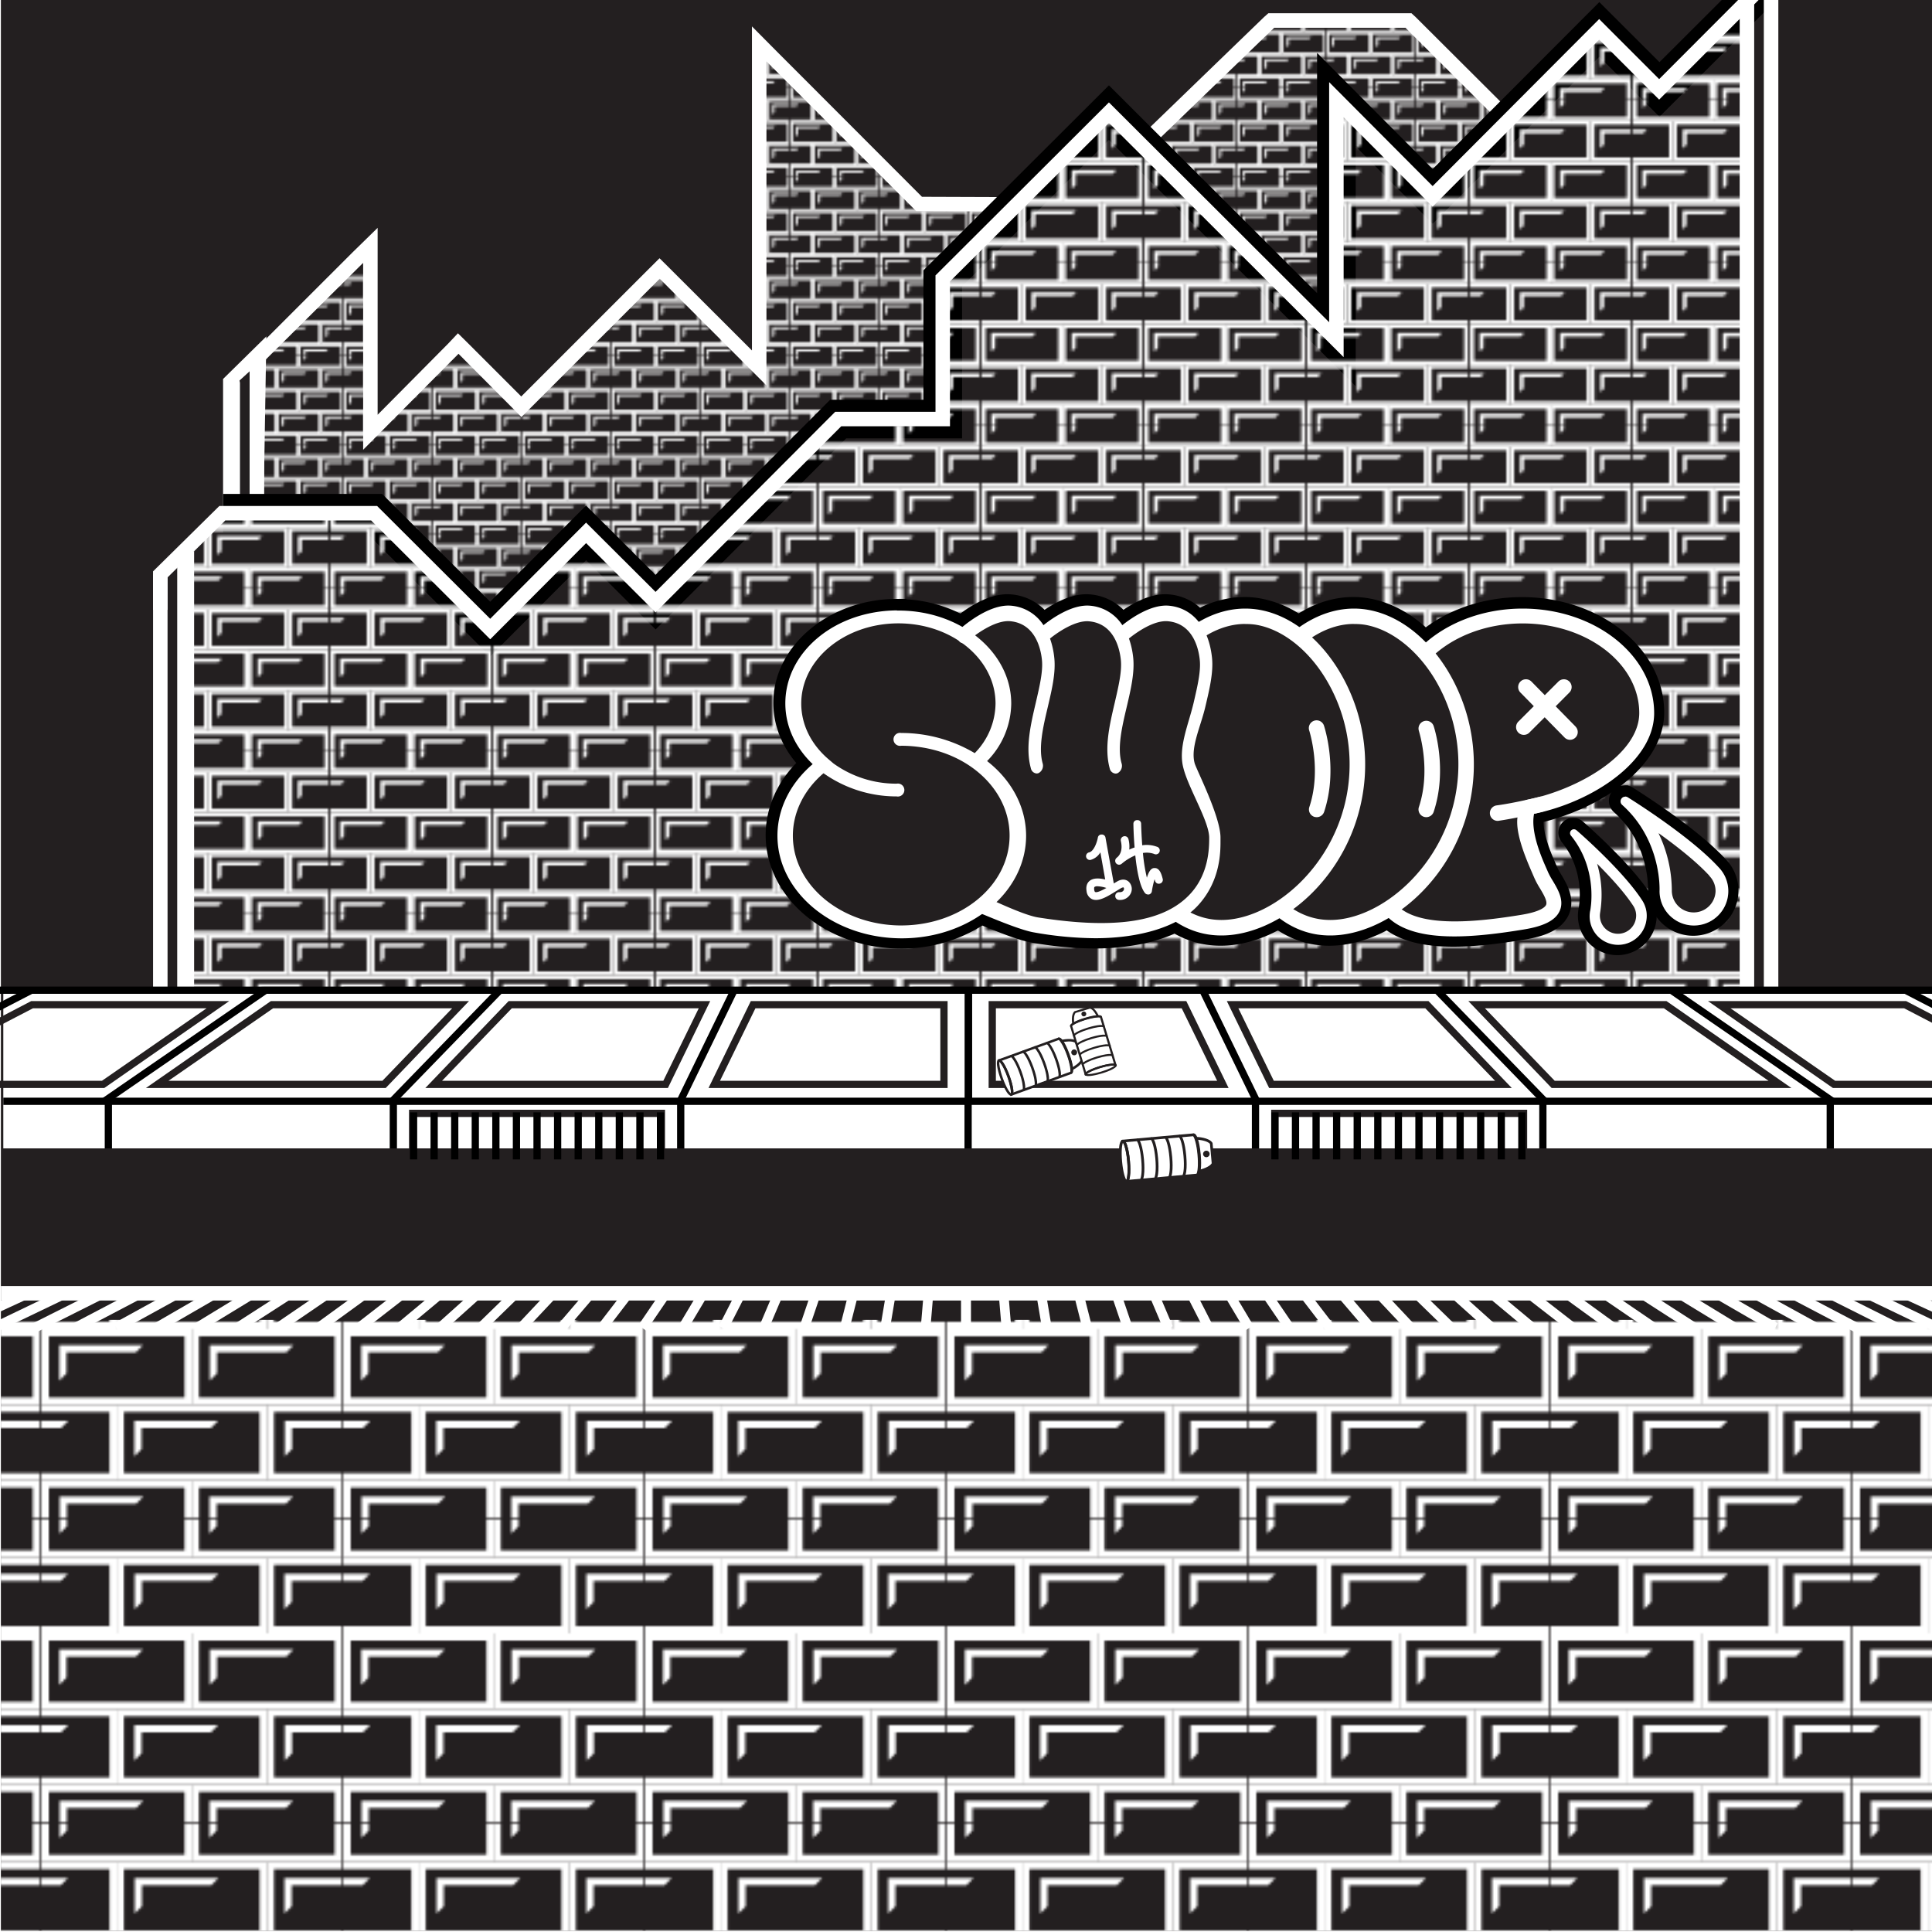 <svg xmlns="http://www.w3.org/2000/svg" xmlns:xlink="http://www.w3.org/1999/xlink" viewBox="0 0 800 800"><defs><style>.a,.e,.f,.h,.k{fill:none;}.b,.j{fill:#fff;}.c{fill:#231f20;}.d{fill:url(#a);}.e,.f{stroke:#fff;}.e,.f,.h,.j,.k{stroke-miterlimit:10;}.e{stroke-width:6px;}.f{stroke-width:4px;}.g{fill:url(#b);}.h,.j,.k{stroke:#000;}.h{stroke-width:16px;}.i{fill:url(#c);}.j{stroke-width:9px;}.k{stroke-width:3px;}</style><pattern id="a" width="124.34" height="125.33" patternTransform="translate(1267.21 125.33)" patternUnits="userSpaceOnUse" viewBox="0 0 124.34 125.33"><rect class="a" width="124.34" height="125.33"/><path class="b" d="M124.34,109.67H62.17V141h62.17Zm-59.19,3h56.2V138H65.15Z"/><polygon class="b" points="72.47 128.03 72.47 119.33 101.17 119.33 104.15 116.35 69.49 116.35 69.49 131.02 72.47 128.03"/><path class="b" d="M62.17,109.67H0V141H62.17ZM3,112.65h56.2V138H3Z"/><polygon class="b" points="10.45 128.03 10.45 119.33 39.15 119.33 42.13 116.35 7.46 116.35 7.46 131.02 10.45 128.03"/><path class="b" d="M93.25,78.33H31.08v31.33H93.25Zm-59.19,3h56.2v25.36H34.07Z"/><path class="b" d="M155.42,78.33H93.25v31.33h62.17Zm-59.19,3h56.2v25.36H96.24Z"/><polygon class="b" points="41.39 96.7 41.39 88 70.08 88 73.07 85.02 38.4 85.02 38.4 99.68 41.39 96.7"/><polygon class="b" points="103.7 96.7 103.7 88 132.4 88 135.39 85.02 100.72 85.02 100.72 99.68 103.7 96.7"/><path class="b" d="M31.08,78.33H-31.08v31.33H31.08Zm-59.19,3H28.1v25.36H-28.1Z"/><polygon class="b" points="-20.64 96.7 -20.64 88 8.06 88 11.05 85.02 -23.62 85.02 -23.62 99.68 -20.64 96.7"/><path class="b" d="M62.17,47H0V78.33H62.17ZM3,50h56.2V75.35H3Z"/><path class="b" d="M124.34,47H62.17V78.33h62.17ZM65.15,50h56.2V75.35H65.15Z"/><polygon class="b" points="10.3 65.36 10.3 56.67 39 56.67 41.98 53.68 7.32 53.68 7.32 68.35 10.3 65.36"/><polygon class="b" points="72.62 65.36 72.62 56.67 101.32 56.67 104.3 53.68 69.64 53.68 69.64 68.35 72.62 65.36"/><path class="b" d="M155.42,15.67H93.25V47h62.17Zm-59.19,3h56.2V44H96.24Z"/><polygon class="b" points="103.56 34.03 103.56 25.33 132.25 25.33 135.24 22.35 100.57 22.35 100.57 37.02 103.56 34.03"/><path class="b" d="M31.08,15.67H-31.08V47H31.08Zm-59.19,3H28.1V44H-28.1Z"/><path class="b" d="M93.25,15.67H31.08V47H93.25Zm-59.19,3h56.2V44H34.07Z"/><polygon class="b" points="-20.78 34.03 -20.78 25.33 7.92 25.33 10.9 22.35 -23.77 22.35 -23.77 37.02 -20.78 34.03"/><polygon class="b" points="41.53 34.03 41.53 25.33 70.23 25.33 73.22 22.35 38.55 22.35 38.55 37.02 41.53 34.03"/><path class="b" d="M124.34-15.67H62.17V15.67h62.17Zm-59.19,3h56.2V12.68H65.15Z"/><polygon class="b" points="72.47 2.7 72.47 -6 101.17 -6 104.15 -8.98 69.49 -8.98 69.49 5.68 72.47 2.7"/><path class="b" d="M62.17-15.67H0V15.67H62.17ZM3-12.68h56.2V12.68H3Z"/><polygon class="b" points="10.45 2.7 10.45 -6 39.15 -6 42.13 -8.98 7.46 -8.98 7.46 5.68 10.45 2.7"/></pattern><pattern id="b" width="36.31" height="36.6" patternTransform="translate(290.48 36.6)" patternUnits="userSpaceOnUse" viewBox="0 0 36.31 36.6"><rect class="a" width="36.31" height="36.6"/><path class="b" d="M36.31,32H18.15v9.15H36.31ZM19,32.9H35.44V40.3H19Z"/><polygon class="b" points="21.16 37.39 21.16 34.85 29.54 34.85 30.41 33.98 20.29 33.98 20.29 38.26 21.16 37.39"/><path class="b" d="M18.15,32H0v9.15H18.15ZM.87,32.9H17.28V40.3H.87Z"/><polygon class="b" points="3.05 37.39 3.05 34.85 11.43 34.85 12.3 33.98 2.18 33.98 2.18 38.26 3.05 37.39"/><path class="b" d="M27.23,22.88H9.08V32H27.23Zm-17.28.87H26.36v7.41H9.95Z"/><path class="b" d="M45.39,22.88H27.23V32H45.39Zm-17.28.87H44.52v7.41H28.1Z"/><polygon class="b" points="12.09 28.24 12.09 25.7 20.47 25.7 21.34 24.83 11.21 24.83 11.21 29.11 12.09 28.24"/><polygon class="b" points="30.28 28.24 30.28 25.7 38.66 25.7 39.54 24.83 29.41 24.83 29.41 29.11 30.28 28.24"/><path class="b" d="M9.08,22.88H-9.08V32H9.08Zm-17.28.87H8.21v7.41H-8.21Z"/><polygon class="b" points="-6.03 28.24 -6.03 25.7 2.35 25.7 3.23 24.83 -6.9 24.83 -6.9 29.11 -6.03 28.24"/><path class="b" d="M18.15,13.73H0v9.15H18.15ZM.87,14.6H17.28V22H.87Z"/><path class="b" d="M36.31,13.73H18.15v9.15H36.31ZM19,14.6H35.44V22H19Z"/><polygon class="b" points="3.01 19.09 3.01 16.55 11.39 16.55 12.26 15.68 2.14 15.68 2.14 19.96 3.01 19.09"/><polygon class="b" points="21.21 19.09 21.21 16.55 29.59 16.55 30.46 15.68 20.33 15.68 20.33 19.96 21.21 19.09"/><path class="b" d="M45.39,4.58H27.23v9.15H45.39ZM28.1,5.45H44.52v7.41H28.1Z"/><polygon class="b" points="30.24 9.94 30.24 7.4 38.62 7.4 39.49 6.53 29.37 6.53 29.37 10.81 30.24 9.94"/><path class="b" d="M9.08,4.58H-9.08v9.15H9.08Zm-17.28.87H8.21v7.41H-8.21Z"/><path class="b" d="M27.23,4.58H9.08v9.15H27.23ZM9.95,5.45H26.36v7.41H9.95Z"/><polygon class="b" points="-6.07 9.94 -6.07 7.4 2.31 7.4 3.18 6.53 -6.94 6.53 -6.94 10.81 -6.07 9.94"/><polygon class="b" points="12.13 9.94 12.13 7.4 20.51 7.4 21.38 6.53 11.26 6.53 11.26 10.81 12.13 9.94"/><path class="b" d="M36.31-4.57H18.15V4.58H36.31ZM19-3.7H35.44V3.7H19Z"/><polygon class="b" points="21.16 0.79 21.16 -1.75 29.54 -1.75 30.41 -2.62 20.29 -2.62 20.29 1.66 21.16 0.79"/><path class="b" d="M18.15-4.57H0V4.58H18.15ZM.87-3.7H17.28V3.7H.87Z"/><polygon class="b" points="3.05 0.79 3.05 -1.75 11.43 -1.75 12.3 -2.62 2.18 -2.62 2.18 1.66 3.05 0.79"/></pattern><pattern id="c" width="62.17" height="62.67" patternTransform="translate(-469.79 -565.03) scale(1.07)" patternUnits="userSpaceOnUse" viewBox="0 0 62.17 62.67"><rect class="a" width="62.17" height="62.67"/><path class="b" d="M62.17,54.83H31.09V70.5H62.17ZM32.58,56.33h28.1V69H32.58Z"/><polygon class="b" points="36.24 64.02 36.24 59.67 50.59 59.67 52.08 58.17 34.74 58.17 34.74 65.51 36.24 64.02"/><path class="b" d="M31.09,54.83H0V70.5H31.09ZM1.49,56.33h28.1V69H1.49Z"/><polygon class="b" points="5.22 64.02 5.22 59.67 19.57 59.67 21.07 58.17 3.73 58.17 3.73 65.51 5.22 64.02"/><path class="b" d="M46.63,39.17H15.54V54.83H46.63ZM17,40.66h28.1V53.34H17Z"/><path class="b" d="M77.71,39.17H46.63V54.83H77.71ZM48.12,40.66h28.1V53.34H48.12Z"/><polygon class="b" points="20.69 48.35 20.69 44 35.04 44 36.53 42.51 19.2 42.51 19.2 49.84 20.69 48.35"/><polygon class="b" points="51.85 48.35 51.85 44 66.2 44 67.69 42.51 50.36 42.51 50.36 49.84 51.85 48.35"/><path class="b" d="M15.54,39.17H-15.54V54.83H15.54ZM-14,40.66H14V53.34H-14Z"/><polygon class="b" points="-10.32 48.35 -10.32 44 4.03 44 5.52 42.51 -11.81 42.51 -11.81 49.84 -10.32 48.35"/><path class="b" d="M31.09,23.5H0V39.17H31.09ZM1.49,25h28.1V37.68H1.49Z"/><path class="b" d="M62.17,23.5H31.09V39.17H62.17ZM32.58,25h28.1V37.68H32.58Z"/><polygon class="b" points="5.15 32.68 5.15 28.33 19.5 28.33 20.99 26.84 3.66 26.84 3.66 34.17 5.15 32.68"/><polygon class="b" points="36.31 32.68 36.31 28.33 50.66 28.33 52.15 26.84 34.82 26.84 34.82 34.17 36.31 32.68"/><path class="b" d="M77.71,7.83H46.63V23.5H77.71ZM48.12,9.33h28.1V22H48.12Z"/><polygon class="b" points="51.78 17.02 51.78 12.67 66.13 12.67 67.62 11.17 50.29 11.17 50.29 18.51 51.78 17.02"/><path class="b" d="M15.54,7.83H-15.54V23.5H15.54ZM-14,9.33H14V22H-14Z"/><path class="b" d="M46.63,7.83H15.54V23.5H46.63ZM17,9.33h28.1V22H17Z"/><polygon class="b" points="-10.39 17.02 -10.39 12.67 3.96 12.67 5.45 11.17 -11.88 11.17 -11.88 18.51 -10.39 17.02"/><polygon class="b" points="20.77 17.02 20.77 12.67 35.12 12.67 36.61 11.17 19.27 11.17 19.27 18.51 20.77 17.02"/><path class="b" d="M62.17-7.83H31.09V7.83H62.17ZM32.58-6.34h28.1V6.34H32.58Z"/><polygon class="b" points="36.24 1.35 36.24 -3 50.59 -3 52.08 -4.49 34.74 -4.49 34.74 2.84 36.24 1.35"/><path class="b" d="M31.09-7.83H0V7.83H31.09ZM1.49-6.34h28.1V6.34H1.49Z"/><polygon class="b" points="5.22 1.35 5.22 -3 19.57 -3 21.07 -4.49 3.73 -4.49 3.73 2.84 5.22 1.35"/></pattern></defs><title>alley-4</title><rect class="c" x="0.37" y="-0.48" width="800" height="800"/><rect class="d" x="0.37" y="546.52" width="800" height="253"/><line class="e" x1="0.37" y1="535.52" x2="800.37" y2="535.52"/><line class="f" x1="400" y1="550.02" x2="400" y2="535.52"/><line class="f" x1="383.25" y1="550" x2="384.47" y2="535.52"/><line class="f" x1="366.49" y1="549.99" x2="368.94" y2="535.52"/><line class="f" x1="349.74" y1="549.97" x2="353.41" y2="535.52"/><line class="f" x1="332.98" y1="549.96" x2="337.88" y2="535.52"/><line class="f" x1="316.23" y1="549.94" x2="322.35" y2="535.52"/><line class="f" x1="299.47" y1="549.92" x2="306.83" y2="535.52"/><line class="f" x1="282.72" y1="549.91" x2="291.3" y2="535.52"/><line class="f" x1="265.96" y1="549.89" x2="275.77" y2="535.52"/><line class="f" x1="249.21" y1="549.88" x2="260.24" y2="535.52"/><line class="f" x1="232.45" y1="549.86" x2="244.71" y2="535.52"/><line class="f" x1="215.7" y1="549.84" x2="229.18" y2="535.52"/><line class="f" x1="198.95" y1="549.83" x2="213.65" y2="535.52"/><line class="f" x1="182.19" y1="549.81" x2="198.12" y2="535.52"/><line class="f" x1="165.44" y1="549.8" x2="182.59" y2="535.52"/><line class="f" x1="148.68" y1="549.78" x2="167.06" y2="535.52"/><line class="f" x1="131.93" y1="549.76" x2="151.53" y2="535.52"/><line class="f" x1="115.17" y1="549.75" x2="136.01" y2="535.52"/><line class="f" x1="98.42" y1="549.73" x2="120.48" y2="535.52"/><line class="f" x1="81.66" y1="549.72" x2="104.95" y2="535.52"/><line class="f" x1="64.91" y1="549.7" x2="89.42" y2="535.52"/><line class="f" x1="48.15" y1="549.68" x2="73.89" y2="535.52"/><line class="f" x1="31.4" y1="549.67" x2="58.36" y2="535.52"/><line class="f" x1="14.65" y1="549.65" x2="42.83" y2="535.52"/><line class="f" x1="-2.11" y1="549.64" x2="27.3" y2="535.52"/><line class="f" x1="-18.86" y1="549.62" x2="11.77" y2="535.52"/><line class="f" x1="400" y1="550.02" x2="400" y2="535.52"/><line class="f" x1="416.75" y1="550" x2="415.53" y2="535.52"/><line class="f" x1="433.51" y1="549.99" x2="431.06" y2="535.52"/><line class="f" x1="450.26" y1="549.97" x2="446.59" y2="535.52"/><line class="f" x1="467.02" y1="549.96" x2="462.12" y2="535.52"/><line class="f" x1="483.77" y1="549.94" x2="477.65" y2="535.52"/><line class="f" x1="500.53" y1="549.92" x2="493.17" y2="535.52"/><line class="f" x1="517.28" y1="549.91" x2="508.7" y2="535.52"/><line class="f" x1="534.04" y1="549.89" x2="524.23" y2="535.52"/><line class="f" x1="550.79" y1="549.88" x2="539.76" y2="535.52"/><line class="f" x1="567.55" y1="549.86" x2="555.29" y2="535.52"/><line class="f" x1="584.3" y1="549.84" x2="570.82" y2="535.52"/><line class="f" x1="601.05" y1="549.83" x2="586.35" y2="535.52"/><line class="f" x1="617.81" y1="549.81" x2="601.88" y2="535.52"/><line class="f" x1="634.56" y1="549.8" x2="617.41" y2="535.52"/><line class="f" x1="651.32" y1="549.78" x2="632.94" y2="535.52"/><line class="f" x1="668.07" y1="549.76" x2="648.46" y2="535.52"/><line class="f" x1="684.83" y1="549.75" x2="663.99" y2="535.52"/><line class="f" x1="701.58" y1="549.73" x2="679.52" y2="535.52"/><line class="f" x1="718.34" y1="549.72" x2="695.05" y2="535.52"/><line class="f" x1="735.09" y1="549.7" x2="710.58" y2="535.52"/><line class="f" x1="751.85" y1="549.68" x2="726.11" y2="535.52"/><line class="f" x1="768.6" y1="549.67" x2="741.64" y2="535.52"/><line class="f" x1="785.35" y1="549.65" x2="757.17" y2="535.52"/><line class="f" x1="802.11" y1="549.64" x2="772.7" y2="535.52"/><line class="f" x1="818.86" y1="549.62" x2="788.23" y2="535.52"/><polygon class="g" points="106.37 273.7 106.37 148.31 153.37 101.6 153.37 179.01 189.86 142.26 215.92 168.44 273.19 111.17 314.37 152.36 314.37 18.18 380.58 84.45 447.43 84.8 526.37 8.52 583.21 8.52 636.25 61.41 630.21 115.53 426.23 269.75 170.79 306.45 106.37 273.7"/><path class="b" d="M582,11.52l51.14,51-5.73,51.41L425,266.89,171.3,303.34l-61.93-31.48V149.55l41-40.71v77.41l39.49-39.75,26.06,26.18,57.27-57.27,44.18,44.19V25.42l62,62,69.31.35,78.94-76.28h54.79m2.08-6h-59.3l-1.75,1.55L446.19,81.72l-64.42-.23L321.55,21.2,311.37,10.94V145.12l-34-33.95-4.27-4.24-4.26,4.24-53,53-21.94-21.94L189.62,138l-4,4.24-29.25,29.5V94.35L145.88,104.6l-40.73,40.71-1.79,1.76V275.54l3.19,1.67,62,31.46,1.67.86,1.87-.27L425.9,272.8l1.53-.22,1.23-.93L631,118.63l2.06-1.56.28-2.56L639.07,63l.32-2.87-2-2-51.14-51-1.76-1.62Z"/><polygon class="c" points="77.37 409.52 77.37 226.26 92.44 210.52 154.81 210.52 202.6 258.56 242.58 218.7 271.35 247.31 346.97 171.52 390.37 171.52 390.37 113.35 459.18 44.71 553.37 138.73 553.37 39.36 593.18 79.39 662.21 10.23 687.14 35.08 725.37 -3.05 725.37 409.52 77.37 409.52"/><path class="b" d="M69.51,237.6l3.87-9.41V411.52h-4v-173m-6-.67V411.52h17V228.19l-17,9.66Z"/><path class="b" d="M99.18,157.56l4.55-4.15-.16,60.14L99.37,212V158.52m-7,3.86v50.5L109.1,212l1.2-72.71L92.37,156.93Z"/><polyline class="h" points="737.91 -13.62 687.15 37.04 662.25 12.18 593.25 81.32 553.37 41.28 553.37 140.66 459.18 46.64 390.37 115.28 390.37 173.52 347.08 173.52 271.46 249.33 242.69 220.65 202.98 260.47 154.92 212.52 92.37 212.52"/><path class="b" d="M726.37-25.48h4v437h-4v-437m-6-3v440h16v-440Z"/><polyline class="e" points="737.64 -13.71 687.02 37 662.18 12.15 593.22 81.31 553.37 41.28 553.37 140.66 459.18 46.64 390.37 115.28 390.37 173.52 347.08 173.52 271.46 249.33 242.69 220.65 202.98 260.47 154.92 212.52 92.05 212.52 66.37 237.85 66.37 252.52"/><polygon class="i" points="77.37 412.52 77.37 229.31 92.55 213.52 154.92 213.52 202.74 261.57 242.69 221.73 271.46 250.33 347.08 174.52 390.37 174.52 390.37 116.4 459.18 47.76 553.37 141.78 553.37 42.4 593.23 82.43 662.3 13.28 687.21 38.13 725.37 0 725.37 412.52 77.37 412.52"/><path class="j" d="M640.68,360.9c-1.5-3.59-7.47-15.7-5.77-24.16l1.37-.34c24-5.38,48.33-21.89,48.33-41.39,0-23.86-24.43-43.26-54.43-43.26-15.84,0-30.1,5.4-40.05,14-7.34-7.54-16-12.35-24.85-13.67a31.7,31.7,0,0,0-4.93-.37c-8,0-15.65,2.79-22.64,7.72a40.44,40.44,0,0,0-17.47-7.35,32.21,32.21,0,0,0-4.92-.37,37.82,37.82,0,0,0-19.28,5.54,17.47,17.47,0,0,0-12.32-6.64c-7.33-.67-15.6,5.1-19.29,8.06a17.66,17.66,0,0,0-13.36-8.06c-7.32-.67-15.6,5.11-19.32,8.06a17.61,17.61,0,0,0-13.37-8.06c-8-.75-17.12,6.21-20.21,8.8a53.47,53.47,0,0,0-26.52-6.84h-.79v-.07c-25,.21-46.14,17.4-46.14,38.51,0,9.61,4.31,18.38,11.36,25.14-9.28,7.9-14.54,18.55-14.54,29.62,0,23.43,23.08,42.51,51.48,42.51a58.09,58.09,0,0,0,33.26-10.1c5,2.08,15.47,6.47,21,7.56a149.9,149.9,0,0,0,25.82,2.51c12.73,0,24.68-2.27,33.52-6.76a34.16,34.16,0,0,0,13.65,5.24,35.72,35.72,0,0,0,5.18.37c7.79,0,16.12-2.52,24-7.15a34.64,34.64,0,0,0,15.84,6.79,35.71,35.71,0,0,0,5.18.37c7.84,0,16.26-2.57,24.2-7.25,6.18,5.69,16,7.64,27.16,7.64,9.09,0,19.09-1.29,28.83-2.88,8.31-1.38,13-3.78,14.76-7.56,2.07-4.46-.67-9-2.86-12.69A34.31,34.31,0,0,1,640.68,360.9Z"/><path class="j" d="M652.45,343.54a1.35,1.35,0,0,0-.47-.27l-.14,0a1,1,0,0,0-.19-.05h-.31a1.67,1.67,0,0,0-.51.1l-.11,0a2.33,2.33,0,0,0-.45.31,1.62,1.62,0,0,0-.12,2.17c11.56,14.22,8,31.06,7.92,31.31a11.8,11.8,0,1,0,23.29,3.79,11.69,11.69,0,0,0-1.94-8.61C671.4,360.05,653.23,344.22,652.45,343.54Z"/><path class="j" d="M711.33,358.91c-11.93-13-36.63-28.33-37.69-29a2.17,2.17,0,0,0-.44-.2l-.11,0c-.13,0-.3.13-.43.13s0,.18,0,.18h0c-.13,0-.28-.17-.4-.14s-.07-.07-.11-.06a2,2,0,0,0-.28.06l-.12,0a2.42,2.42,0,0,0-.25.15l-.1.07c-.1.1-.19.19-.3.31a1.94,1.94,0,0,0,.28,2.61c16.51,14.68,15.53,35.42,15.52,35.73a14.23,14.23,0,1,0,28.46,0A14.07,14.07,0,0,0,711.33,358.91Z"/><path class="c" d="M681.84,295.25c0-22.19-23-40.19-51.35-40.19s-51.35,18-51.35,40.19c0,14.57,9.92,27.33,24.78,34.37l-7.85,21.81-20.86,23.38,4.79,5.31,10.11,3.25,45.14-2.15,7.54-5.38-1.36-7.7-7.17-15.69L632,334.34C654.73,330.16,681.84,314.25,681.84,295.25Z"/><path class="c" d="M341,316.45c-7.69-6.47-12.44-15.33-12.44-25.12,0-19.8,19.44-35.87,43.45-35.87s43.42,16.06,43.42,35.87c0,9.26-4.25,17.7-11.22,24.07,10.64,7.31,17.41,18.32,17.41,30.63,0,22-21.63,39.85-48.27,39.85S325.1,368,325.1,346C325.1,334.3,331.24,323.75,341,316.45Z"/><path class="c" d="M606.3,327.13c-5.25,35.43-36.12,60.25-60.18,56.68s-39.29-35.18-34-70.61,29-61.26,53.07-57.7S611.58,291.7,606.3,327.13Z"/><path class="b" d="M550.82,387.36a35.71,35.71,0,0,1-5.18-.37c-25.78-3.83-42.26-37.14-36.74-74.27C514,278.08,536.29,252,560.69,252a33.82,33.82,0,0,1,4.92.37c12.85,1.91,25.18,11.14,33.86,25.37a75.1,75.1,0,0,1,10,49.92C604.18,363.35,574.88,387.36,550.82,387.36Zm9.87-129c-20.89,0-40.84,24.27-45.44,55.27-5,33.62,9.07,63.66,31.34,67a28.93,28.93,0,0,0,4.24.31c20.92,0,47.56-22.3,52.3-54.28A68.54,68.54,0,0,0,594,281c-7.57-12.41-18.51-20.76-29.3-22.37A27,27,0,0,0,560.69,258.39Z"/><path class="c" d="M561.26,327.13c-5.25,35.43-36.15,60.25-60.18,56.68s-39.29-35.18-34-70.61,29-61.26,53.07-57.7S566.51,291.7,561.26,327.13Z"/><path class="b" d="M505.76,387.36a35.7,35.7,0,0,1-5.18-.37c-25.75-3.83-42.23-37.14-36.74-74.27C469,278.08,491.26,252,515.63,252a34.22,34.22,0,0,1,5,.37c12.82,1.91,25.17,11.14,33.83,25.37a74.94,74.94,0,0,1,10,49.92C559.14,363.35,529.82,387.36,505.76,387.36Zm9.87-129c-20.86,0-40.81,24.27-45.42,55.27-5,33.62,9.07,63.66,31.34,67a28.52,28.52,0,0,0,4.21.31c20.95,0,47.58-22.3,52.33-54.28A68.44,68.44,0,0,0,548.91,281c-7.54-12.41-18.48-20.76-29.27-22.37A27.36,27.36,0,0,0,515.63,258.39Z"/><polygon class="c" points="398.79 263.32 411.91 255.47 419.16 254.2 431.75 263.32 443.54 255.47 454.55 254.2 463.94 263.35 475.98 255.52 489.42 255.52 497.37 266 497.37 285.04 492.73 306.76 494.68 323.38 503.43 348.05 499.31 365.48 480.82 380.5 453.21 384.79 424.84 382.64 402.52 377.28 415.39 366.29 420.5 341.89 416.48 331.42 404.94 314.8 414.87 297.91 414.34 283.96 409.24 273.51 398.79 263.32"/><path class="b" d="M408.73,315.14a34.44,34.44,0,0,0,10-23.8c0-21.24-20.89-38.52-46.6-38.52h-.71v-.07c-26,.21-46.23,17.4-46.23,38.51,0,9.61,4.26,18.38,11.32,25.15-9.28,7.9-14.59,18.55-14.59,29.62,0,23.43,23.1,42.51,51.5,42.51s51.47-19.08,51.47-42.51C424.85,334.26,419,323.15,408.73,315.14Zm-35.35,68.08h0c-25,0-45.07-16.68-45.07-37.19,0-9.66,4.6-18.94,12.69-25.85a52.31,52.31,0,0,0,30,9.6l.27,0a2.69,2.69,0,1,0,0-5.28h0a44.45,44.45,0,0,1-26.16-8.38l-1.81-1.54c-7.42-6.25-11.52-14.51-11.52-23.26,0-18.3,18-33.2,40.24-33.2s40.21,14.9,40.21,33.2a29.7,29.7,0,0,1-8.62,20.54,59.5,59.5,0,0,0-30.26-8.35v0h-.19a2.69,2.69,0,1,0,0,5.29l.19,0v0c25,.14,44.7,16.76,44.7,37.19S398.37,383.08,373.37,383.21Z"/><path class="b" d="M494.67,316c-1.78-6.53,2.5-15.07,4.43-23.32,1.71-7.28,3.39-14.15,2.77-20.3-1.33-12.58-8-20.65-17.83-21.57-7.33-.67-15.59,5.11-19.31,8.06a17.59,17.59,0,0,0-13.36-8.06c-7.29-.67-15.59,5.11-19.29,8.06a17.69,17.69,0,0,0-13.36-8.06c-9.58-.88-20.8,9.3-21.3,9.73a3.79,3.79,0,0,0-.54,4.5,2.28,2.28,0,0,0,3.63.68c2.78-2.57,11.43-9.09,17.83-8.49,10.44,1,12.64,11.49,13.1,16,.5,4.82-1,11.06-2.52,17.66-2.16,9.21-4.4,18.73-2.07,27.2a2.67,2.67,0,0,0,2.42,2.19,2.26,2.26,0,0,0,.83-.18,3.47,3.47,0,0,0,1.62-4.08c-1.78-6.53.21-15.07,2.16-23.32,1.71-7.28,3.33-14.15,2.68-20.3a34.65,34.65,0,0,0-1.77-8c3.72-3,10.78-7.64,16.23-7.12,10.44,1,12.64,11.49,13.1,16,.49,4.82-1,11.06-2.52,17.66-2.16,9.21-4.4,18.73-2.1,27.2a2.69,2.69,0,0,0,2.45,2.19,2.29,2.29,0,0,0,.83-.18A3.47,3.47,0,0,0,464.4,316c-1.81-6.53.21-15.07,2.16-23.32,1.71-7.28,3.3-14.15,2.68-20.3a34.65,34.65,0,0,0-1.77-8c3.16-2.54,10.37-7.68,16.2-7.13,10.44,1,12.67,11.49,13.13,16,.5,4.82-1,11.06-2.52,17.66-2.16,9.21-6.54,18.73-4.26,27.12,2.11,8.42,10.57,21.88,10.68,28.74,0,.3,0-.41,0,0,0,4.08,0,14.91-7.86,23.39-10.53,11.4-30.37,14.87-62.94,9.74-6.45-1-20.83-8.17-21.83-8.35-1.39-.25-2.71,1-2.92,2.73s-2.67,2.81-1.27,3.06c.78.14,16.52,7.22,23.72,8.65a150,150,0,0,0,25.85,2.51c18,0,34.24-4.51,42.53-13.49,9.62-10.39,9.4-22.74,9.4-27.16v-1.07C505.37,338,495.29,318.45,494.67,316Z"/><path class="b" d="M602.18,387.75c-13.63,0-25.17-2.88-30.67-11.92l5.26-3.2c7.38,12.16,33.93,9.33,53.23,6.17,8.11-1.33,9.83-3.31,10.19-4.08.7-1.5-1.12-4.52-2.56-6.93a34.18,34.18,0,0,1-2.29-4.26c-2.41-5.65-8.91-19.39-6.63-26.68.72-2.25,7-1.61,7-1.61-3.06,8.44,3.68,22.05,5.3,25.89a29.9,29.9,0,0,0,1.9,3.49c2.19,3.67,4.94,8.23,2.87,12.69-1.75,3.78-6.45,6.2-14.76,7.56C621.28,386.47,611.27,387.75,602.18,387.75Z"/><path class="b" d="M630.49,252c-17.92,0-33.86,6.93-43.78,17.61l4.14,4.54c8.72-9.66,23.23-16,39.65-16,26.63,0,48.28,16.64,48.28,37.1,0,17.33-25.83,31.91-46.77,36a1.69,1.69,0,0,0-.57.38,13.28,13.28,0,0,0-3,6.45c26.31-3,56.51-21.07,56.51-42.79C684.95,271.39,660.52,252,630.49,252Z"/><path class="b" d="M545.18,338.37a3.53,3.53,0,0,1-1-.15,3.21,3.21,0,0,1-2-4.07c5.15-15.54,0-31.32,0-31.48a3.22,3.22,0,1,1,6.11-2c.22.72,5.8,18,0,35.51A3.22,3.22,0,0,1,545.18,338.37Z"/><path class="b" d="M590.59,338.37a3.2,3.2,0,0,1-3.05-4.22c5.15-15.54,0-31.32,0-31.48a3.21,3.21,0,1,1,6.11-2c.25.72,5.82,18,0,35.51A3.22,3.22,0,0,1,590.59,338.37Z"/><path class="b" d="M620.15,339.91a3.22,3.22,0,0,1-.44-6.41c7.61-1,17.45-3.48,17.54-3.51a3.15,3.15,0,1,1,1.4,6.13,181.5,181.5,0,0,1-18.08,3.75A3,3,0,0,1,620.15,339.91Z"/><path class="b" d="M652.39,300.83l-8.22-8.37,5.67-5.69a3.21,3.21,0,0,0-4.54-4.55l-5.63,5.63-5.51-5.61a3.22,3.22,0,0,0-4.6,4.51l5.55,5.66-6.24,6.25a3.22,3.22,0,1,0,4.53,4.56l6.22-6.21,8.19,8.33a3.17,3.17,0,0,0,2.29,1,3.22,3.22,0,0,0,2.29-5.48Z"/><path class="c" d="M679.76,372.51c-8-12.22-26.2-28.06-27-28.72a1.6,1.6,0,0,0-2.29,2.23c11.54,14.22,8,31.06,7.92,31.32a11.8,11.8,0,1,0,23.29,3.79A11.68,11.68,0,0,0,679.76,372.51Z"/><path class="b" d="M661.37,357.7c5.26,5.25,11.15,11.63,14.78,17.17l0,0,0,0a7.3,7.3,0,0,1,1.24,5.46,7.5,7.5,0,0,1-14.82-2.35,45.84,45.84,0,0,0-1.26-20.39M652,343.41a1.56,1.56,0,0,0-1.37.43,1.59,1.59,0,0,0-.12,2.17c11.54,14.22,8,31.06,7.92,31.32a11.8,11.8,0,1,0,23.29,3.79,11.68,11.68,0,0,0-1.94-8.61c-8-12.22-26.2-28.06-27-28.72a1.57,1.57,0,0,0-.8-.37Z"/><path class="c" d="M711.63,359.14c-11.9-13-36.6-28.33-37.66-29a1.94,1.94,0,0,0-2.3,3.11C688.18,348,687.21,368.7,687.19,369a14.23,14.23,0,1,0,28.46,0A14.1,14.1,0,0,0,711.63,359.14Z"/><path class="b" d="M686.9,345.07c7.29,5.24,15.53,11.68,20.94,17.57l0,.05,0,.05a8.91,8.91,0,0,1,2.54,6.27,9.06,9.06,0,0,1-18.11.09,55.19,55.19,0,0,0-5.47-24M673,329.89a1.92,1.92,0,0,0-1.57.79,1.94,1.94,0,0,0,.28,2.61C688.18,348,687.21,368.7,687.19,369a14.23,14.23,0,1,0,28.46,0,14.1,14.1,0,0,0-4-9.87c-11.9-13-36.6-28.33-37.66-29a2,2,0,0,0-1-.29Z"/><path class="b" d="M462.59,365c-.45.25-.91.53-1.39.82l-3.46-19.07a1.49,1.49,0,0,0-1.56-1.19h0a1.49,1.49,0,0,0-1.57,1.21c-.31,1.79-1.56,5.58-3.52,6.16a1.59,1.59,0,1,0,.92,3,6.73,6.73,0,0,0,3.63-3l2,11.25c-2.07-.5-4.76-.79-6.42.54-.81.64-1.69,1.9-1.3,4.24a4.11,4.11,0,0,0,2.25,3.35c2.67,1.21,6.36-1.06,9.91-3.27l2.12-1.28c.61-.33,1-.34,1.07-.27a1.07,1.07,0,0,1,.07,1c-.25.63-.89,1-1.91.94a1.56,1.56,0,0,0-1.62,1.58,1.59,1.59,0,0,0,1.56,1.63h.17a4.86,4.86,0,0,0,4.81-3,4.15,4.15,0,0,0-1-4.57C466.75,364.53,465.11,363.51,462.59,365Zm-9.1,4.4c-.16-.07-.3-.44-.41-.94,0-.3-.12-1,.15-1.2a2,2,0,0,1,1.22-.27,13,13,0,0,1,3.68.7C456.3,368.7,454.26,369.71,453.49,369.35Z"/><path class="b" d="M481.42,363.8c-.37-1.42-1.12-4.36-3.22-4.36h-.13c-.64,0-2,.08-3.17,4a71.23,71.23,0,0,1-1.64-10.23,9.14,9.14,0,0,1,4.62.38,1.61,1.61,0,1,0,1.09-3,12.2,12.2,0,0,0-6-.58c-.27-3.69-.4-6.91-.46-9a1.45,1.45,0,0,0-1.59-1.41h0a1.48,1.48,0,0,0-1.6,1.47c0,1,.09,5,.49,9.85a18.92,18.92,0,0,0-2.21.88,12,12,0,0,0-.35-4.39,1.59,1.59,0,0,0-2-1.09,1.62,1.62,0,0,0-1.11,2c0,.18,1.16,4.14-1.34,6.52-.29.23-.44.38-.48.42a1.6,1.6,0,0,0-.17,2.22,1.62,1.62,0,0,0,1.24.58,1.66,1.66,0,0,0,1-.33c.17-.14.33-.29.51-.43a21.58,21.58,0,0,1,5.2-3.11c.64,6.24,1.85,12.87,4,15.59a1.63,1.63,0,0,0,1.26.61,1.73,1.73,0,0,0,.41,0,1.63,1.63,0,0,0,1.19-1.3,32.62,32.62,0,0,1,1.13-5,4.24,4.24,0,0,1,.19.64,1.58,1.58,0,0,0,1.94,1.16A1.6,1.6,0,0,0,481.42,363.8Z"/><rect class="b" x="1.37" y="410.52" width="800" height="45"/><rect class="b" x="1.37" y="455.52" width="800" height="20"/><line class="k" x1="1.37" y1="456.02" x2="801.37" y2="456.02"/><line class="k" x1="401" y1="455.64" x2="401" y2="410.13"/><line class="k" x1="520.24" y1="455.74" x2="498.06" y2="410.13"/><line class="k" x1="639.49" y1="455.85" x2="595.11" y2="410.13"/><line class="k" x1="758.73" y1="455.95" x2="692.17" y2="410.13"/><line class="k" x1="877.97" y1="456.05" x2="789.23" y2="410.13"/><line class="k" x1="401" y1="455.64" x2="401" y2="410.13"/><line class="k" x1="281.76" y1="455.74" x2="303.94" y2="410.13"/><line class="k" x1="162.51" y1="455.85" x2="206.89" y2="410.13"/><line class="k" x1="43.27" y1="455.95" x2="109.83" y2="410.13"/><line class="k" x1="-75.97" y1="456.05" x2="12.77" y2="410.13"/><path class="c" d="M489.33,417.52l14.66,30H412.37v-30h77m1.85-3H409.37v36h99.37l-17.52-36Z"/><path class="c" d="M590.2,417.52l28.87,30H527.45l-14.66-30h77.58m1.13-3H508l17.52,36H626l-34.5-36Z"/><path class="c" d="M689,417.52l43.3,30H643.76l-28.87-30h74.48m.63-3H608l34.5,36h99.29l-51.75-36Z"/><path class="c" d="M788.48,417.52l57.75,30H759.89l-43.3-30h71.78m.85-3h-82l51.75,36h99.31l-69-36Z"/><path class="c" d="M389.37,417.52v30H298.14l14.66-30h76.58m3-3H310.9l-17.52,36h99v-36Z"/><path class="c" d="M289.33,417.52l-14.66,30H183.05l28.87-30h77.46m4.71-3H210.62l-34.5,36H276.56l17.52-36Z"/><path class="c" d="M187.23,417.52l-28.87,30H69.78l43.3-30h74.3m6.79-3h-82l-51.75,36h99.29l34.5-36Z"/><path class="c" d="M85.53,417.52l-43.3,30H-44.11l57.75-30H85.37m9.56-3h-82l-69,36H43.18l51.75-36Z"/><line class="k" x1="44.87" y1="455.52" x2="44.87" y2="475.52"/><line class="k" x1="162.87" y1="456.52" x2="162.87" y2="475.52"/><line class="k" x1="281.87" y1="455.52" x2="281.87" y2="475.52"/><line class="k" x1="400.87" y1="455.52" x2="400.87" y2="475.52"/><line class="k" x1="519.87" y1="455.52" x2="519.87" y2="475.52"/><line class="k" x1="638.87" y1="455.52" x2="638.87" y2="475.52"/><line class="k" x1="757.87" y1="455.52" x2="757.87" y2="475.52"/><path class="c" d="M272.37,462.52v16h-100v-16h100m3-3h-106v22h106v-22Z"/><line class="k" x1="171.25" y1="460.61" x2="171.25" y2="480.08"/><line class="k" x1="179.77" y1="460.61" x2="179.77" y2="480.08"/><line class="k" x1="188.29" y1="460.61" x2="188.29" y2="480.08"/><line class="k" x1="196.81" y1="460.61" x2="196.81" y2="480.08"/><line class="k" x1="205.33" y1="460.61" x2="205.33" y2="480.08"/><line class="k" x1="213.85" y1="460.61" x2="213.85" y2="480.08"/><line class="k" x1="222.38" y1="460.61" x2="222.38" y2="480.08"/><line class="k" x1="230.9" y1="460.61" x2="230.9" y2="480.08"/><line class="k" x1="239.42" y1="460.61" x2="239.42" y2="480.08"/><line class="k" x1="247.94" y1="460.61" x2="247.94" y2="480.08"/><line class="k" x1="256.46" y1="460.61" x2="256.46" y2="480.08"/><line class="k" x1="264.98" y1="460.61" x2="264.98" y2="480.08"/><line class="k" x1="273.5" y1="460.61" x2="273.5" y2="480.08"/><path class="c" d="M629.37,462.52v16h-100v-16h100m3-3h-106v22h106v-22Z"/><line class="k" x1="527.92" y1="460.61" x2="527.92" y2="480.08"/><line class="k" x1="536.44" y1="460.61" x2="536.44" y2="480.08"/><line class="k" x1="544.96" y1="460.61" x2="544.96" y2="480.08"/><line class="k" x1="553.48" y1="460.61" x2="553.48" y2="480.08"/><line class="k" x1="562" y1="460.61" x2="562" y2="480.08"/><line class="k" x1="570.52" y1="460.61" x2="570.52" y2="480.08"/><line class="k" x1="579.04" y1="460.61" x2="579.04" y2="480.08"/><line class="k" x1="587.56" y1="460.61" x2="587.56" y2="480.08"/><line class="k" x1="596.08" y1="460.61" x2="596.08" y2="480.08"/><line class="k" x1="604.6" y1="460.61" x2="604.6" y2="480.08"/><line class="k" x1="613.12" y1="460.61" x2="613.12" y2="480.08"/><line class="k" x1="621.65" y1="460.61" x2="621.65" y2="480.08"/><line class="k" x1="630.17" y1="460.61" x2="630.17" y2="480.08"/><line class="k" x1="811.37" y1="410.02" x2="-4.63" y2="410.02"/><path class="b" d="M443.86,442.64s4-2,4.27-4.1L446.85,435l-1.28-3.52c-1.6-1.42-5.91-.4-5.91-.4"/><path class="c" d="M444.09,443.1l-.46-.92c1-.51,3.63-2.12,4-3.61l-2.47-6.78c-1.22-.91-4.26-.46-5.36-.21l-.24-1c.47-.11,4.62-1,6.37.51l.1.09,2.65,7.29,0,.13C448.29,440.92,444.52,442.89,444.09,443.1Z"/><path class="b" d="M438.41,430.11l-24.78,9,5.13,14.1,24.78-9c.76-.28.23-3.66-1.19-7.55S439.17,429.83,438.41,430.11Z"/><path class="c" d="M443.71,444.68l-25.26,9.19L413,438.82l25.26-9.19c1.77-.64,4.14,5.59,4.6,6.85S445.48,444,443.71,444.68Zm-24.65,7.88,24.24-8.82c.22-.45,0-2.91-1.43-6.92s-2.89-6-3.35-6.22l-24.24,8.82Z"/><ellipse class="b" cx="416.2" cy="446.17" rx="1.46" ry="7.5" transform="translate(-127.54 169.32) rotate(-20.01)"/><path class="c" d="M418.93,453.7c-1.77.64-4.14-5.59-4.59-6.85s-2.65-7.56-.88-8.2,4.14,5.6,4.6,6.85S420.7,453.06,418.93,453.7Zm-5.1-14c-.16.64.09,3,1.46,6.82s2.72,5.78,3.26,6.17c.16-.64-.09-3-1.47-6.82S414.37,440.07,413.84,439.68Z"/><circle class="c" cx="444.81" cy="435.76" r="0.87" transform="translate(-122.02 177.99) rotate(-19.96)"/><path class="c" d="M445.22,436.9a1.21,1.21,0,1,1,.72-1.55A1.22,1.22,0,0,1,445.22,436.9Zm-.59-1.64a.53.53,0,1,0,.68.32A.53.53,0,0,0,444.63,435.26Z"/><path class="c" d="M413.46,438.64l.38,1c.53.39,1.88,2.38,3.25,6.16s1.63,6.18,1.47,6.82l.38,1c1.77-.64-.42-6.95-.88-8.2S415.23,438,413.46,438.64Z"/><path class="c" d="M418.38,436.85l.38,1c.53.39,1.88,2.38,3.26,6.16s1.62,6.18,1.46,6.82l.38,1c1.77-.64-.42-6.95-.88-8.21S420.15,436.21,418.38,436.85Z"/><path class="c" d="M423.31,435.06l.38,1c.53.39,1.88,2.39,3.26,6.17s1.62,6.18,1.46,6.82l.38,1c1.76-.64-.42-6.94-.88-8.2S425.08,434.42,423.31,435.06Z"/><path class="c" d="M428.24,433.27l.38,1c.54.39,1.88,2.39,3.26,6.17s1.63,6.17,1.46,6.82l.38,1c1.76-.64-.42-6.94-.88-8.21S430,432.62,428.24,433.27Z"/><path class="c" d="M433.17,431.47l.38,1c.54.39,1.89,2.39,3.26,6.17s1.63,6.17,1.46,6.81l.38,1c1.77-.64-.43-7-.88-8.2S434.94,430.83,433.17,431.47Z"/><path class="c" d="M438.09,429.68l.38,1c.54.39,1.89,2.38,3.26,6.16s1.63,6.18,1.47,6.82l.38,1c1.77-.64-.42-7-.88-8.21S439.86,429,438.09,429.68Z"/><path class="b" d="M454.56,420.76s-1.44-3.22-3.22-3.53l-3.1.94-3.09.93c-1.31,1.25-.73,4.72-.73,4.72"/><path class="c" d="M455,420.59l-.81.34c-.37-.82-1.57-3-2.82-3.28l-6,1.8c-.86,1-.68,3.4-.53,4.29l-.86.16c-.06-.38-.58-3.73.86-5.09l.08-.08,6.4-1.94.11,0C453.38,417.17,454.81,420.24,455,420.59Z"/><path class="b" d="M443.5,424.81l6.07,20.08,12.38-3.74-6.08-20.08c-.18-.62-3.1-.28-6.52.75S443.31,424.19,443.5,424.81Z"/><path class="c" d="M456.29,420.94l6.19,20.47-13.21,4-6.19-20.47c-.43-1.43,5-3.17,6.15-3.5S455.86,419.51,456.29,420.94Zm5.11,19.95-5.94-19.65c-.37-.18-2.48-.1-6,1s-5.32,2.16-5.53,2.52l5.94,19.64Z"/><path class="b" d="M455.42,441.9c3.42-1,6.34-1.37,6.53-.75s-2.44,2-5.85,3-6.34,1.37-6.53.76S452,442.93,455.42,441.9Z"/><path class="c" d="M462.36,441c.44,1.43-5,3.17-6.15,3.5s-6.63,1.93-7.06.49,5-3.17,6.15-3.51S461.93,439.59,462.36,441Zm-12.3,3.72c.53.14,2.6,0,5.92-1s5.11-2,5.48-2.45c-.54-.15-2.6,0-5.92,1S450.42,444.33,450.06,444.74Z"/><path class="c" d="M448.54,419.17a.7.7,0,1,1-.52.88A.72.72,0,0,1,448.54,419.17Z"/><path class="c" d="M449.74,419.53a1,1,0,1,1-1.28-.62A1,1,0,0,1,449.74,419.53Zm-1.44.44a.46.46,0,1,0,.32-.54A.44.44,0,0,0,448.3,420Z"/><path class="c" d="M449.15,445l.91-.28c.37-.42,2.16-1.45,5.48-2.45s5.38-1.14,5.92-1l.91-.27c-.43-1.44-6,.16-7.06.49S448.72,443.58,449.15,445Z"/><path class="c" d="M447.94,441l.91-.28c.37-.42,2.16-1.45,5.48-2.45s5.38-1.14,5.92-1l.91-.27c-.44-1.44-6,.16-7.07.49S447.51,439.59,447.94,441Z"/><path class="c" d="M446.73,437l.91-.28c.37-.42,2.16-1.45,5.48-2.45s5.38-1.14,5.92-1L460,433c-.44-1.44-6,.16-7.07.49S446.3,435.6,446.73,437Z"/><path class="c" d="M445.52,433l.91-.28c.37-.42,2.16-1.45,5.48-2.45s5.38-1.14,5.92-1l.91-.27c-.43-1.44-6,.16-7.06.49S445.09,431.6,445.52,433Z"/><path class="c" d="M444.32,429l.91-.28c.37-.42,2.16-1.45,5.48-2.45s5.38-1.14,5.92-1l.91-.28c-.43-1.43-6,.16-7.06.49S443.88,427.61,444.32,429Z"/><path class="c" d="M443.11,425.05l.91-.27c.37-.42,2.16-1.45,5.48-2.45s5.38-1.14,5.92-1l.91-.28c-.43-1.43-6,.16-7.06.49S442.68,423.61,443.11,425.05Z"/><path class="b" d="M496.54,485s4.83-1,5.78-3.2l-.37-4.17-.38-4.17c-1.32-2-6.26-2.12-6.26-2.12"/><path class="c" d="M496.65,485.54l-.23-1.12c1.23-.26,4.52-1.25,5.32-2.75l-.72-8c-1.05-1.34-4.46-1.72-5.73-1.76l0-1.14c.53,0,5.28.21,6.72,2.38l.08.12.78,8.63-.06.13C501.81,484.39,497.18,485.42,496.65,485.54Z"/><path class="b" d="M494.24,469.89l-29.31,2.63,1.49,16.68,29.32-2.63c.9-.08,1.29-3.88.88-8.48S495.14,469.81,494.24,469.89Z"/><path class="c" d="M495.79,487.13l-29.88,2.68L464.31,472l29.88-2.68c2.09-.19,2.86,7.22,3,8.71S497.88,486.94,495.79,487.13Zm-28.85,1.45L495.61,486c.37-.42.86-3.13.44-7.87s-1.4-7.32-1.83-7.66L465.55,473Z"/><ellipse class="b" cx="465.68" cy="480.86" rx="1.64" ry="8.37" transform="translate(-41.16 43.6) rotate(-5.13)"/><path class="c" d="M466.48,489.76c-2.09.19-2.86-7.22-3-8.71s-.7-8.91,1.4-9.1,2.87,7.22,3,8.71S468.57,489.58,466.48,489.76ZM465,473.18c-.36.65-.77,3.3-.37,7.77s1.29,7,1.75,7.58c.36-.65.77-3.3.37-7.78S465.45,473.75,465,473.18Z"/><circle class="c" cx="499.52" cy="477.82" r="0.97" transform="translate(-40.49 46.29) rotate(-5.1)"/><path class="c" d="M499.64,479.17a1.35,1.35,0,1,1,1.23-1.47A1.35,1.35,0,0,1,499.64,479.17Zm-.17-1.94a.59.59,0,0,0,.1,1.18.59.59,0,0,0-.1-1.18Z"/><path class="c" d="M464.88,472l.11,1.23c.47.57,1.35,3.11,1.75,7.58s0,7.13-.37,7.78l.11,1.22c2.09-.19,1.53-7.62,1.4-9.1S467,471.76,464.88,472Z"/><path class="c" d="M470.71,471.43l.11,1.23c.47.57,1.35,3.11,1.75,7.59s0,7.13-.38,7.78l.11,1.22c2.09-.19,1.53-7.62,1.4-9.1S472.8,471.24,470.71,471.43Z"/><path class="c" d="M476.54,470.91l.11,1.23c.46.57,1.35,3.12,1.75,7.58s0,7.13-.37,7.77l.11,1.23c2.09-.19,1.53-7.62,1.4-9.1S478.63,470.72,476.54,470.91Z"/><path class="c" d="M482.37,470.38l.11,1.23c.46.57,1.35,3.11,1.75,7.58s0,7.13-.37,7.78l.11,1.22c2.09-.19,1.54-7.62,1.4-9.1S484.46,470.19,482.37,470.38Z"/><path class="c" d="M488.2,469.86l.11,1.22c.47.57,1.35,3.12,1.75,7.59s0,7.13-.37,7.77l.11,1.23c2.09-.19,1.53-7.62,1.4-9.1S490.29,469.67,488.2,469.86Z"/><path class="c" d="M494,469.34l.11,1.23c.47.57,1.35,3.12,1.75,7.58s0,7.13-.37,7.78l.11,1.23c2.09-.19,1.54-7.62,1.4-9.11S496.12,469.15,494,469.34Z"/></svg>